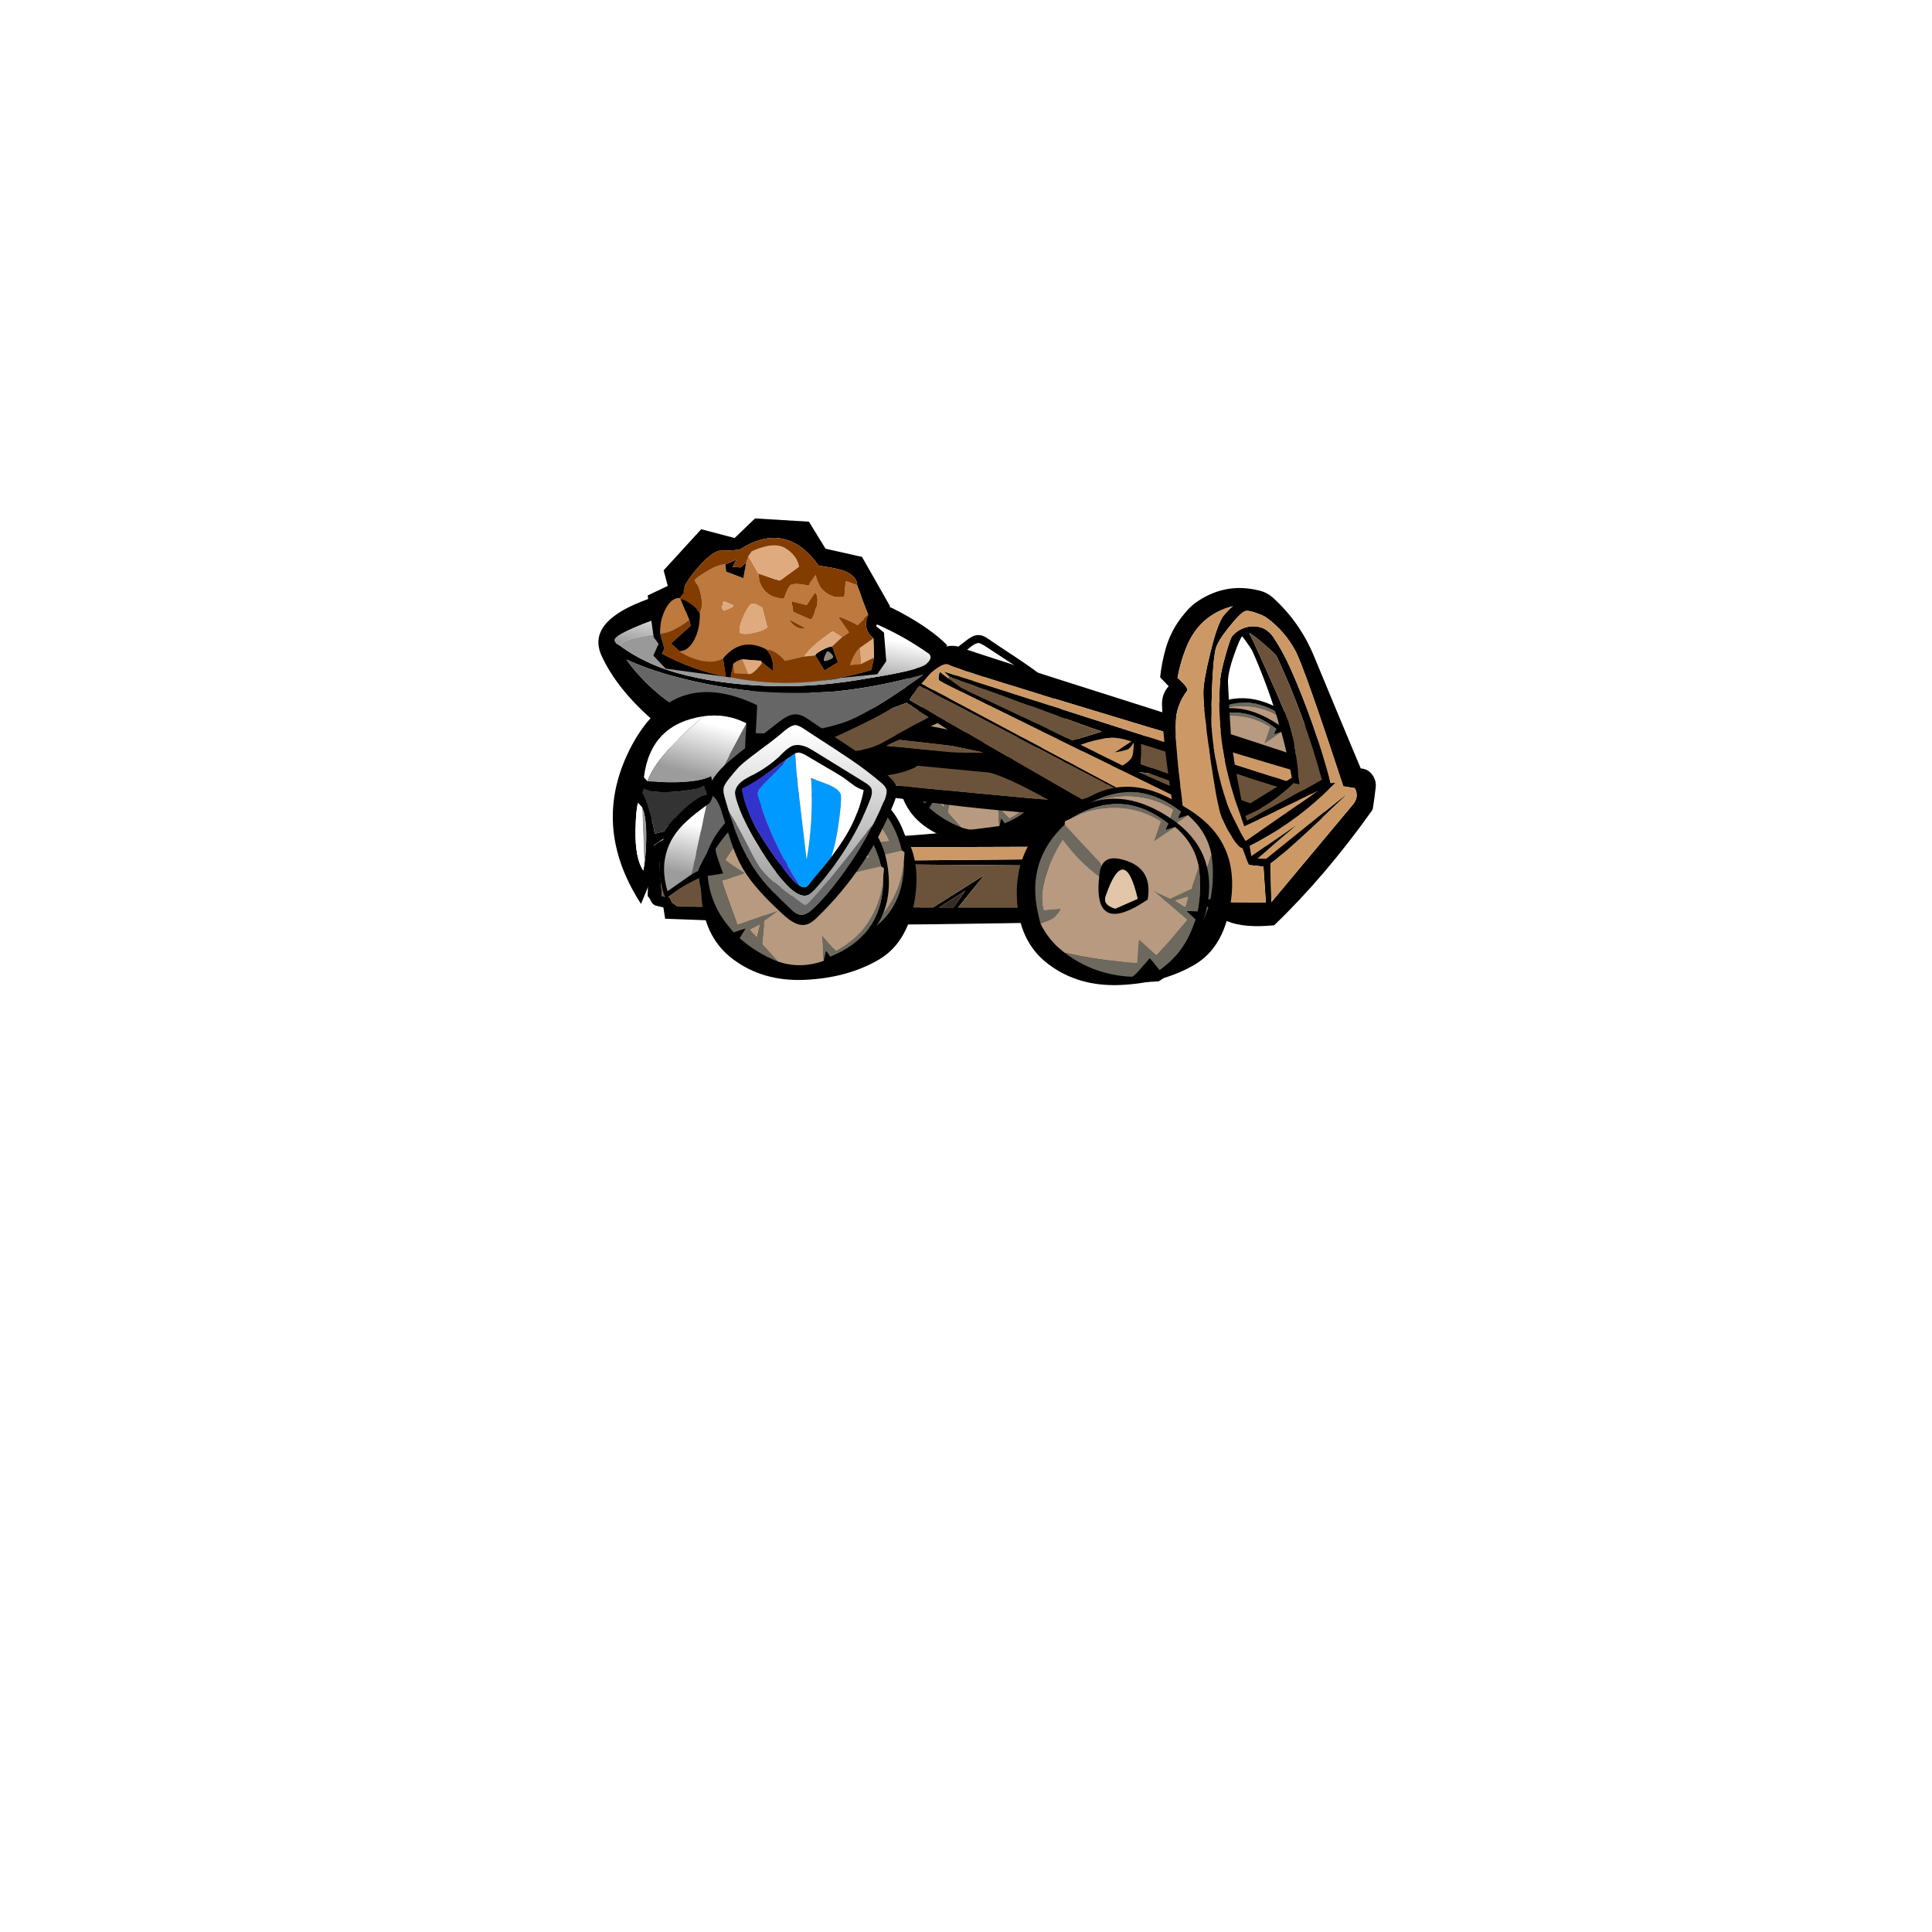 
<svg xmlns="http://www.w3.org/2000/svg" version="1.1" xmlns:xlink="http://www.w3.org/1999/xlink" preserveAspectRatio="none" x="0px" y="0px" width="1000px" height="1000px" viewBox="0 0 1000 1000">
<defs>
<linearGradient id="Gradient_1" gradientUnits="userSpaceOnUse" x1="37.663" y1="6.362" x2="39.038" y2="70.438" spreadMethod="pad">
<stop  offset="0%" stop-color="#FFFFFF"/>

<stop  offset="100%" stop-color="#9C9C9C"/>
</linearGradient>

<linearGradient id="Gradient_2" gradientUnits="userSpaceOnUse" x1="69.862" y1="9.612" x2="67.038" y2="27.388" spreadMethod="pad">
<stop  offset="0%" stop-color="#FFFFFF"/>

<stop  offset="100%" stop-color="#9C9C9C"/>
</linearGradient>

<linearGradient id="Gradient_3" gradientUnits="userSpaceOnUse" x1="24.625" y1="46.525" x2="20.375" y2="66.475" spreadMethod="pad">
<stop  offset="0%" stop-color="#FFFFFF"/>

<stop  offset="100%" stop-color="#9C9C9C"/>
</linearGradient>

<linearGradient id="Gradient_4" gradientUnits="userSpaceOnUse" x1="31.525" y1="6.525" x2="25.875" y2="27.175" spreadMethod="pad">
<stop  offset="0%" stop-color="#FFFFFF"/>

<stop  offset="100%" stop-color="#9C9C9C"/>
</linearGradient>

<filter id="Filter_1" x="-20%" y="-20%" width="140%" height="140%" color-interpolation-filters="sRGB">
<feColorMatrix in="SourceGraphic" type="matrix" values="0.47 0 0 0 0 0 0.47 0 0 0 0 0 0.47 0 0 0 0 0 1 0" result="result1"/>
</filter>

<filter id="Filter_2" x="-20%" y="-20%" width="140%" height="140%" color-interpolation-filters="sRGB">
<feColorMatrix in="SourceGraphic" type="matrix" values="0.188 0 0 0 0 0 0.188 0 0 0 0 0 0.188 0 0 0 0 0 1 0" result="result1"/>
</filter>

<filter id="Filter_3" x="-20%" y="-20%" width="140%" height="140%" color-interpolation-filters="sRGB">
<feColorMatrix in="SourceGraphic" type="matrix" values="0.4 0 0 0 0 0 0.4 0 0 0 0 0 0.4 0 0 0 0 0 1 0" result="result1"/>
</filter>

<g id="Catapult_Shield_0_Layer0_0_FILL">
<path fill="#000000" stroke="none" d="
M 56.45 13.3
Q 42.15 3.85 40.7 2.8 38.8 1.45 37.85 0.95 36.15 0.05 34.65 0 32.8 -0.1 30.85 0.95 29.5 1.65 27.45 3.25
L 12.75 14.7
Q 8.3 18.2 6.25 20.15 2.8 23.4 0.95 26.65 -0.4 28.95 0.15 30.55 0.4 31.3 1.15 32.1 1.55 32.55 2.5 33.45 3.9 35.15 5 38.75 6.2 42.5 8.5 50.05 10.65 56.5 13.15 60.9 15.9 65.7 20.5 70.75 23.65 74.25 29.35 79.55 31.85 81.85 33.75 82.8 36.4 84.2 38.7 83.6 40.55 83.15 43.05 80.7 63.4 60.85 73.55 35.1 75.2 31 74.55 28.8 74 27 71.4 24.6 65.95 19.6 56.45 13.3
M 51.75 14.95
Q 57 18.4 58.8 19.7 63.95 23.35 68.25 27.05 70.25 28.6 70.55 30.05 70.85 31.3 69.9 33.65 67.8 38.7 65.35 43.5 58.75 56.5 49.75 67.9 44.95 74.05 41.05 77.55 38.6 79.85 36.55 79.75 34.8 79.65 32.4 77.4 24.25 69.75 20.85 65.35 15.75 58.9 11.95 50.05 9.85 45.15 7.8 38.45 7.05 36 6.3 33.35 5.45 30.6 5.85 28.95 6.25 27.75 7.65 25.95 10.3 22.6 11.9 20.9 13.7 19.15 16.35 17.1 17.9 15.9 21.05 13.55 25.5 10.35 30.3 6.3 32.9 4.2 34.55 4.3 35.45 4.4 37.2 5.45
L 51.75 14.95
M 64.4 29.25
Q 63.9 28.3 61.9 27.05
L 41.85 14.7
Q 39.5 13.2 37.85 12.65 35.45 11.85 33.5 12.4 31.8 12.9 29.2 15.45 24.5 20.2 18.1 23.65 14.25 25.65 13.1 26.55 10.5 28.6 10.3 31 10.25 32 10.8 33.9 12.7 40.25 17.5 48.8
L 21.05 54.7
Q 24.9 60.75 28.55 65.2 31.85 69.35 34.8 71.1 37.2 72.55 39.1 71.95 40.05 71.65 41.5 70.2 56.65 53.65 64.2 33.55 65.2 30.7 64.4 29.25
M 54.8 26.2
Q 57.35 28.1 57.95 28.5 59.75 29.65 61.3 30.05 61.4 30.1 61.5 30.1 61.5 30.25 61.45 30.35 60.1 37 57 43.4 54.15 49.3 49.15 55.95
L 48.95 56.25
Q 48.8 56.45 48.7 56.6 45.5 60.75 39.65 67.65 39.05 68.5 38.4 68.7 37.5 69 36.2 68.3 36.05 68.2 35.95 68.15 34 66.95 31.6 63.9 26.2 57.25 21.6 50.1
L 18.8 45.5
Q 17 42.2 15.75 39.1 13.4 33.7 13.1 29.5 17.1 27.55 21.7 24.45 24.35 22.65 29.6 18.75
L 31.25 17.55 32.75 16.45
Q 33.55 15.85 34.2 15.55 34.9 15.25 35.45 15.2 36.35 15.15 38.2 16.1
L 47.1 21.35
Q 52.25 24.25 54.8 26.2 Z"/>

<path fill="#666666" stroke="none" d="
M 30.9 70.7
Q 27.15 67.85 25.25 66.25 22.25 63.6 20.35 61.05 18.6 58.6 15.7 52.75 11.95 45.35 7.8 38.45 9.85 45.15 11.95 50.05 15.75 58.9 20.85 65.35 24.25 69.75 32.4 77.4 34.8 79.65 36.55 79.75 38.6 79.85 41.05 77.55 44.95 74.05 49.75 67.9 58.75 56.5 65.35 43.5
L 55.7 55.8
Q 45.5 68.9 39.8 74.9 38.85 75.95 38.1 75.85 37.65 75.8 36.95 75.3
L 30.9 70.7 Z"/>

<path fill="url(#Gradient_1)" stroke="none" d="
M 58.8 19.7
Q 57 18.4 51.75 14.95
L 37.2 5.45
Q 35.45 4.4 34.55 4.3 32.9 4.2 30.3 6.3 25.5 10.35 21.05 13.55 17.9 15.9 16.35 17.1 13.7 19.15 11.9 20.9 10.3 22.6 7.65 25.95 6.25 27.75 5.85 28.95 5.45 30.6 6.3 33.35 7.05 36 7.8 38.45 11.95 45.35 15.7 52.75 18.6 58.6 20.35 61.05 22.25 63.6 25.25 66.25 27.15 67.85 30.9 70.7
L 36.95 75.3
Q 37.65 75.8 38.1 75.85 38.85 75.95 39.8 74.9 45.5 68.9 55.7 55.8
L 65.35 43.5
Q 67.8 38.7 69.9 33.65 70.85 31.3 70.55 30.05 70.25 28.6 68.25 27.05 63.95 23.35 58.8 19.7
M 61.9 27.05
Q 63.9 28.3 64.4 29.25 65.2 30.7 64.2 33.55 56.65 53.65 41.5 70.2 40.05 71.65 39.1 71.95 37.2 72.55 34.8 71.1 31.85 69.35 28.55 65.2 24.9 60.75 21.05 54.7
L 17.5 48.8
Q 12.7 40.25 10.8 33.9 10.25 32 10.3 31 10.5 28.6 13.1 26.55 14.25 25.65 18.1 23.65 24.5 20.2 29.2 15.45 31.8 12.9 33.5 12.4 35.45 11.85 37.85 12.65 39.5 13.2 41.85 14.7
L 61.9 27.05 Z"/>

<path fill="#3333CC" stroke="none" d="
M 29.6 18.75
Q 24.35 22.65 21.7 24.45 17.1 27.55 13.1 29.5 13.4 33.7 15.75 39.1 17 42.2 18.8 45.5
L 21.6 50.1
Q 26.2 57.25 31.6 63.9 34 66.95 35.95 68.15 36.05 68.2 36.2 68.3 25.65 52.25 19.85 34.05 19.25 32.15 19.4 31.15 19.65 29.95 20.9 28.5 22.25 26.9 26 23.3 29.35 20.05 30.95 17.95 31.1 17.75 31.25 17.55
L 29.6 18.75 Z"/>

<path fill="#0099FF" stroke="none" d="
M 61.3 30.05
Q 61.4 30.2 61.45 30.35 61.5 30.25 61.5 30.1 61.4 30.1 61.3 30.05
M 45.75 27.25
Q 40.7 25.4 40.55 25.35 41.55 41.55 38.8 57.65
L 35.75 32.05
Q 34.85 24.75 34.2 15.55 33.55 15.85 32.75 16.45
L 31.25 17.55
Q 31.1 17.75 30.95 17.95 29.35 20.05 26 23.3 22.25 26.9 20.9 28.5 19.65 29.95 19.4 31.15 19.25 32.15 19.85 34.05 25.65 52.25 36.2 68.3 37.5 69 38.4 68.7 39.05 68.5 39.65 67.65 45.5 60.75 48.7 56.6 49.15 55.1 49.55 53.6 51.7 45.5 52.5 34.05 52.6 32.3 52.3 31.55 51.85 30.6 50.7 29.7 48.9 28.4 45.75 27.25 Z"/>

<path fill="#FFFFFF" stroke="none" d="
M 40.55 25.35
Q 40.7 25.4 45.75 27.25 48.9 28.4 50.7 29.7 51.85 30.6 52.3 31.55 52.6 32.3 52.5 34.05 51.7 45.5 49.55 53.6 49.15 55.1 48.7 56.6 48.8 56.45 48.95 56.25
L 49.15 55.95
Q 54.15 49.3 57 43.4 60.1 37 61.45 30.35 61.4 30.2 61.3 30.05 59.75 29.65 57.95 28.5 57.35 28.1 54.8 26.2 52.25 24.25 47.1 21.35
L 38.2 16.1
Q 36.35 15.15 35.45 15.2 34.9 15.25 34.2 15.55 34.85 24.75 35.75 32.05
L 38.8 57.65
Q 41.55 41.55 40.55 25.35 Z"/>
</g>

<g id="Symbol_28_5_Layer2_0_FILL">
<path fill="#000000" stroke="none" d="
M 39.8 1.65
Q 21.25 1.65 8.75 13.55 -3.696 25.447 -3.15 43.2 -2.613 61.012 9.3 70.05 21.258 79.134 38.05 78.4 54.902 77.657 67.35 70.45 79.844 63.249 82.15 43.95 84.502 24.65 71.35 13.1 58.2 1.65 39.8 1.65 Z"/>
</g>

<g id="Symbol_29_0_Layer1_0_FILL">
<path fill="#000000" stroke="none" d="
M 25.9 71.7
Q 52.713 78.36 66.05 57.65 79.429 36.929 61.85 14.75 44.271 -7.372 8.25 9.2 -0.1 19.9 -0.3 33.25 -0.854 65.1 25.9 71.7
M 47.4 7.1
Q 48.75 7.55 50.1 8.05 55.85 10.4 60.3 14.7 61.55 16.5 62.75 18.4 74.15 36.35 64.7 54.95
L 65.05 56.25 62.4 58.95
Q 61.65 60 60.8 60.9 46.55 76.25 26.05 69.4 26.25 68.85 26.3 67.7
L 26.3 66.6 23.1 69.05
Q 21.7 68.55 20.4 67.9 13.1 64.45 8.95 57.55 4.65 49.7 3.25 40.65
L 7.55 39.2 2.9 37.3
Q 2.9 35.4 2.95 33.5 3.2 22.45 9.45 13.5
L 14.8 16.7
Q 15.55 14.45 16.45 12.15 18.2 7.5 18.9 7.25 33.15 2.7 47.4 7.1 Z"/>

<path fill="#6D695F" stroke="none" d="
M 26.3 67.7
Q 26.25 68.85 26.05 69.4 46.55 76.25 60.8 60.9 61.65 60 62.4 58.95 57.35 64.1 50.85 66.95 40.45 71.6 29.25 69.2
L 29.1 60.75 23.1 69.05 26.3 66.6 26.3 67.7
M 18.9 7.25
Q 18.2 7.5 16.45 12.15 15.55 14.45 14.8 16.7
L 9.45 13.5
Q 3.2 22.45 2.95 33.5 2.9 35.4 2.9 37.3
L 7.55 39.2 3.25 40.65
Q 4.65 49.7 8.95 57.55
L 8.6 48.2 15.25 41.65 22.45 42.25 6 36.05
Q 11.55 20.7 12.6 18.55 20.75 22.1 21.4 22.1
L 18.8 13.15
Q 18.95 13.05 19.15 13 33.1 8.85 47.4 7.1 33.15 2.7 18.9 7.25
M 8.6 40.55
L 13.15 41.6 8.75 44.85
Q 8.65 43.85 8.55 42.8 8.4 40.7 8.6 40.55
M 60.3 14.7
Q 59.3 15.65 58.2 16.55 54.95 19.15 54.65 23.05
L 60.85 20
Q 65.3 26.05 64.8 38.15 64.55 44.25 63.35 49.05 52.35 41.45 38.9 38.7
L 46.45 45.7 64.7 54.95
Q 74.15 36.35 62.75 18.4 61.55 16.5 60.3 14.7 Z"/>

<path fill="#B89A80" stroke="none" d="
M 13.15 41.6
L 8.6 40.55
Q 8.4 40.7 8.55 42.8 8.65 43.85 8.75 44.85
L 13.15 41.6
M 50.1 8.05
Q 48.75 7.55 47.4 7.1 33.1 8.85 19.15 13 18.95 13.05 18.8 13.15
L 21.4 22.1
Q 20.75 22.1 12.6 18.55 11.55 20.7 6 36.05
L 22.45 42.25 15.25 41.65 8.6 48.2 8.95 57.55
Q 13.1 64.45 20.4 67.9 21.7 68.55 23.1 69.05
L 29.1 60.75 29.25 69.2
Q 40.45 71.6 50.85 66.95 57.35 64.1 62.4 58.95
L 65.05 56.25 64.7 54.95 46.45 45.7 38.9 38.7
Q 52.35 41.45 63.35 49.05 64.55 44.25 64.8 38.15 65.3 26.05 60.85 20
L 54.65 23.05
Q 54.95 19.15 58.2 16.55 59.3 15.65 60.3 14.7 55.85 10.4 50.1 8.05 Z"/>
</g>

<g id="Symbol_29_0_Layer0_0_FILL">
<path fill="#000000" stroke="none" d="
M 23.5 38.25
Q 25.9 51.65 39.65 49.6 46.6 48.5 45.05 41.55 39.4 16.2 23.5 38.25
M 34.35 30.45
Q 39.6 30.1 39.65 33.85 40 56.6 27.35 37.15
L 34.35 30.45 Z"/>

<path fill="#E2C6AA" stroke="none" d="
M 39.65 33.85
Q 39.6 30.1 34.35 30.45
L 27.35 37.15
Q 40 56.6 39.65 33.85 Z"/>
</g>

<g id="Symbol_28_8_Layer2_0_FILL">
<path fill="#000000" stroke="none" d="
M 39.8 1.65
Q 21.25 1.65 8.75 13.55 -3.696 25.447 -3.15 43.2 -2.613 61.012 9.3 70.05 21.258 79.134 38.05 78.4 54.902 77.657 67.35 70.45 79.844 63.249 82.15 43.95 84.502 24.65 71.35 13.1 58.2 1.65 39.8 1.65 Z"/>
</g>

<g id="Catapult_side_bar_0_Layer0_0_FILL">
<path fill="#000000" stroke="none" d="
M 153.05 -7.45
Q 88.395 2.802 47.5 -1.95 6.657 -6.654 -1.45 4.8
L -1.85 22.65
Q -1.084 23.392 -0.55 24.6 0.034 25.858 1.25 26.4
L 4.4 27.15 5.1 31.65
Q 35.698 32.744 57.5 33.6 79.354 34.467 139.1 33.45 198.844 32.427 210.8 32.65 217.321 21.865 218.35 19.85 219.434 17.889 217.55 13.5 215.705 9.154 215.9 -3.95 188.9 -1.3 163.2 -4.25
L 161.85 2 153.05 -7.45
M 212.4 2.7
L 204.25 8.55
Q 184.2 7.7 164.1 7.9 127.05 8.2 90.05 8.55 51.25 8.9 12.55 8.85
L 10.4 9.35 205.6 10.9 207.4 27.1 121.65 27.15 132.1 14.25 111.65 27.15 10.05 26.8 7.8 25.15 6.95 23.2 3.85 22.7 2.75 9.1 5.25 7.95 30 3.4 159.25 3 161.35 4.8 163 4.8 163.8 2.5 212.4 2.7
M 206.8 9.9
L 213.35 5.2
Q 216.55 12.7 214.6 20.65 213.65 24.55 209.85 25.75
L 206.8 9.9
M 119.75 27.15
L 114.1 27.15 124.55 20.5 119.75 27.15 Z"/>

<path fill="#382B1E" stroke="none" d="
M 114.1 27.15
L 119.75 27.15 124.55 20.5 114.1 27.15 Z"/>

<path fill="#6B533B" stroke="none" d="
M 213.35 5.2
L 206.8 9.9 209.85 25.75
Q 213.65 24.55 214.6 20.65 216.55 12.7 213.35 5.2
M 207.4 27.1
L 205.6 10.9 10.4 9.35 12.55 8.85 5.25 7.95 2.75 9.1 3.85 22.7 6.95 23.2 7.8 25.15 10.05 26.8 111.65 27.15 132.1 14.25 121.65 27.15 207.4 27.1 Z"/>

<path fill="#CC9966" stroke="none" d="
M 204.25 8.55
L 212.4 2.7 163.8 2.5 163 4.8 161.35 4.8 159.25 3 30 3.4 5.25 7.95 12.55 8.85
Q 51.25 8.9 90.05 8.55 127.05 8.2 164.1 7.9 184.2 7.7 204.25 8.55 Z"/>
</g>

<g id="Catapult_back_0_Layer0_0_FILL">
<path fill="#000000" stroke="none" d="
M 63.8 -2.2
Q 54.22 -4.471 39 -1.85 23.835 0.783 19.25 2.35 14.704 3.962 8.2 11.55 1.748 19.129 1.1 20.85 0.498 22.624 -2.6 30.95 -5.693 39.28 -2.05 43.75 1.597 48.206 2.25 48.7 2.8 49.15 5.2 49.75 7.6 50.4 8.45 50.3
L 10.2 52.55
Q 9.3 53.2 7.6 55.55 5.8 58.05 5.6 59.15 4.75 64.4 6.15 69.65 6.3 70.4 9.25 72.85 12.55 75.5 14.55 75.85 16.1 76.2 21.15 74.4 25.45 72.9 27.45 71.75 29.6 70.55 60.5 49.65 91.25 28.85 91.7 28.4 92.653 27.505 92.75 24.5 92.841 21.534 92.45 19.3 92.059 17.115 84.55 15.95 77.047 14.845 75.75 15.1
L 75.7 15.1
Q 75.704 13.661 75.75 12.3 75.796 10.762 75.6 2.55 73.377 0.113 63.8 -2.2
M 81.1 19.35
Q 85.95 20 86.8 20.25 85.2 21.35 57.8 41.5 39.614 54.921 33.15 59.65
L 88.95 21.3 88.95 26.95
Q 74.5 36.9 60.15 46.8 31.45 66.6 30.55 67.6 29.85 68.4 25.1 70.35 20.55 72.25 19.6 72.35 17.5 72.45 13.2 70.8 9.05 69.25 8.55 68.35 6.7 64.9 7.55 60.95 12.55 61.6 17.6 62.15 23.35 62.55 29.1 61.7 29 61.6 19.65 59.85 10.55 58.1 8.65 57.8 75.3 18.85 75.9 18.7 76.35 18.65 81.1 19.35
M 69.3 7.1
Q 71.45 9.25 70.6 12.15 69.85 14.65 67.3 15.2 66.8 15.2 66.3 15.25
L 64.1 9.1 69.3 7.1
M 63.25 3.5
Q 67.65 4.05 69.05 4.3 64.45 5.7 59.6 6.55 40.65 7.45 38.2 7.9 36.35 8.3 31.15 10.35 25.95 12.35 24.35 13.3 23.1 14 20.75 16.1 18.35 18.2 18 18.9 15.5 24.2 19.65 28.7 20.2 29.25 21.85 30.65 23.45 31.9 24 32.25
L 18 37.45 3.4 37.85 3.7 39.2 20.15 40.3 20.15 47.6
Q 11.35 48.4 2.65 46.45 2.55 45.8 2.45 45.15 2 41.3 2.9 37.7 3.35 36.8 4.65 32.3 5.85 27.9 6.05 26.55 6.35 24.8 10.2 19.2 13.85 13.9 14.95 13.15 22.45 8.5 31.35 6 44 2.5 57.4 2.85 58.9 2.95 63.25 3.5
M 64.45 17.6
Q 68.55 17.85 68.7 18
L 59.7 22.9 57.25 18.65
Q 61.15 19.85 64.45 17.6
M 61.35 9.95
L 63.4 16
Q 49.25 13.95 35.2 16.6 33.7 16.9 30.6 19 27.7 20.9 27.1 21.8 26.8 22.25 25.65 25.2 24.5 28.05 24.35 28.75 22.55 27.95 21.4 26.5 21.05 26 21.3 23 21.5 19.95 22 19.2 23.65 16.8 31.7 13.35 39.4 10.05 42.55 9.9 44.05 9.8 51.95 9.8 59.75 9.85 61.35 9.95
M 53.65 18.35
L 57.4 24.7 30.4 41.25
Q 30.2 40.5 27.7 31.05 27.5 30.85 30.45 26.15 33.45 21.3 34.6 20.8 37.9 19.15 53.65 18.35
M 25.2 35.9
Q 26.65 34.65 27.1 34.45
L 28.2 42.85 22.9 46.15
Q 22.65 45 22.65 42.25 22.65 39.15 23.1 38.25 23.5 37.35 25.2 35.9
M 13.1 51.3
L 11.5 50.15 14.75 50.15 13.1 51.3 Z"/>

<path fill="#CC9966" stroke="none" d="
M 11.5 50.15
L 13.1 51.3 14.75 50.15 11.5 50.15
M 69.05 4.3
Q 67.65 4.05 63.25 3.5 58.9 2.95 57.4 2.85 44 2.5 31.35 6 22.45 8.5 14.95 13.15 13.85 13.9 10.2 19.2 6.35 24.8 6.05 26.55 5.85 27.9 4.65 32.3 3.35 36.8 2.9 37.7
L 3.4 37.85 18 37.45 24 32.25
Q 23.45 31.9 21.85 30.65 20.2 29.25 19.65 28.7 15.5 24.2 18 18.9 18.35 18.2 20.75 16.1 23.1 14 24.35 13.3 25.95 12.35 31.15 10.35 36.35 8.3 38.2 7.9 40.65 7.45 59.6 6.55 64.45 5.7 69.05 4.3
M 86.8 20.25
Q 85.95 20 81.1 19.35 76.35 18.65 75.9 18.7 75.3 18.85 8.65 57.8 10.55 58.1 19.65 59.85 29 61.6 29.1 61.7
L 33.15 59.65
Q 39.614 54.921 57.8 41.5 85.2 21.35 86.8 20.25 Z"/>

<path fill="#6B533B" stroke="none" d="
M 27.1 34.45
Q 26.65 34.65 25.2 35.9 23.5 37.35 23.1 38.25 22.65 39.15 22.65 42.25 22.65 45 22.9 46.15
L 28.2 42.85 27.1 34.45
M 63.4 16
L 61.35 9.95
Q 59.75 9.85 51.95 9.8 44.05 9.8 42.55 9.9 39.4 10.05 31.7 13.35 23.65 16.8 22 19.2 21.5 19.95 21.3 23 21.05 26 21.4 26.5 22.55 27.95 24.35 28.75 24.5 28.05 25.65 25.2 26.8 22.25 27.1 21.8 27.7 20.9 30.6 19 33.7 16.9 35.2 16.6 49.25 13.95 63.4 16
M 68.7 18
Q 68.55 17.85 64.45 17.6 61.15 19.85 57.25 18.65
L 59.7 22.9 68.7 18
M 3.4 37.85
L 2.9 37.7
Q 2 41.3 2.45 45.15 2.55 45.8 2.65 46.45 11.35 48.4 20.15 47.6
L 20.15 40.3 3.7 39.2 3.4 37.85
M 70.6 12.15
Q 71.45 9.25 69.3 7.1
L 64.1 9.1 66.3 15.25
Q 66.8 15.2 67.3 15.2 69.85 14.65 70.6 12.15
M 88.95 26.95
L 88.95 21.3 33.15 59.65 29.1 61.7
Q 23.35 62.55 17.6 62.15 12.55 61.6 7.55 60.95 6.7 64.9 8.55 68.35 9.05 69.25 13.2 70.8 17.5 72.45 19.6 72.35 20.55 72.25 25.1 70.35 29.85 68.4 30.55 67.6 31.45 66.6 60.15 46.8 74.5 36.9 88.95 26.95 Z"/>
</g>

<g id="Catapult_Neck_0_Layer0_0_FILL">
<path fill="#000000" stroke="none" d="
M 178.1 73.85
Q 180 65.8 179.6 65.45 176.6 63 137 45.7
L 138.3 45.15 199.45 68.1
Q 201.35 66.95 203.25 65.75 204.7 64.85 206.05 63.85 209.1 61.7 212.15 59.5
L 215 44.95
Q 212.234 43.06 142.95 21.05 73.663 -0.916 68.2 -3 62.739 -5.076 55.95 0.45 49.159 6.021 47.9 8.85 46.693 11.728 45.7 16.85 4.4 31.85 0 33.7 3.073 35.629 9.2 42.1 15.389 48.58 27.85 48.6 40.301 48.621 47.55 45.95 51 44.689 51.1 44.1
L 79.9 46.85
Q 97.1 51.2 164.65 95.95 170.65 88.3 174.5 84.05 176.1 82.25 178.1 73.85
M 200.8 54.55
Q 198 63.9 197.6 63.95 197.2 63.9 169.9 54.1 141.9 44.05 140.05 43.45 140.35 42.8 140.2 35.45
L 200.8 54.55
M 175.35 66.75
L 168.4 73.1
Q 140.05 57.95 111.4 42.65 54 12 52.3 11.25
L 57 6.85
Q 62.05 2.7 63.75 4 65.45 5.35 136.3 26.7 205.45 47.55 207.8 48
L 201.45 51.3
Q 198.85 50.55 61.75 6.65
L 63.85 8.65
Q 121.75 29.65 124.6 30.55
L 112.85 34.15
Q 104.15 29.85 85.6 21.1
L 68.75 13.2 63.35 9.25 60.35 6.9
Q 60.05 6.75 59.75 8.25 59.4 9.85 60.1 10.35 60.9 10.95 116.55 38.2 172.4 65.6 175.35 66.75
M 176.95 68.75
Q 176.7 70.8 176.3 72.8 175.95 74.8 175.35 76.75 173.8 81.65 169.2 84.6 170.6 75.4 176.95 68.75
M 168.35 73.25
L 166.05 85.95 48.1 17.95 51.85 12.15
Q 52.65 12.7 110.35 42.95 167.95 73.1 168.35 73.25
M 204.4 52.8
L 210.05 49.9 206.4 60.15 201.95 62.45 204.4 52.8
M 135 34.05
Q 135.7 34.2 136.35 34.5
L 129.85 38.8
Q 133 38.3 134.8 37.65 135.4 37.5 136.35 36.3 137 35.45 137.25 34.95 137.35 35.05 137.25 36.9 137.1 38.8 136.85 39.9 136.4 41.85 132.85 44
L 116.15 35.8
Q 121.4 33.85 126.7 33.15 130.9 32.7 135 34.05
M 49.2 31.85
L 59.25 27.15 68.5 33.1 49.2 31.85
M 55.7 24.85
Q 53.35 26.1 51 27.35 43.8 31.3 36.55 35.3 34.25 36.55 31.8 37.2 27.15 38.45 22.4 38.35 16.8 38.2 11.95 35.85 10.95 35.35 9.95 34.85 8.85 34.3 7.8 33.75
L 46.95 19.1 55.7 24.85
M 65.3 36.3
L 77.45 38.85 64.95 38.8 38.95 36.2
Q 40.5 35.35 44.1 33.85 63.95 36.05 65.3 36.3 Z"/>

<path fill="#6B533B" stroke="none" d="
M 77.45 38.85
L 65.3 36.3
Q 63.95 36.05 44.1 33.85 40.5 35.35 38.95 36.2
L 64.95 38.8 77.45 38.85
M 51 27.35
Q 53.35 26.1 55.7 24.85
L 46.95 19.1 7.8 33.75
Q 8.85 34.3 9.95 34.85 10.95 35.35 11.95 35.85 16.8 38.2 22.4 38.35 27.15 38.45 31.8 37.2 34.25 36.55 36.55 35.3 43.8 31.3 51 27.35
M 166.05 85.95
L 168.35 73.25
Q 167.95 73.1 110.35 42.95 52.65 12.7 51.85 12.15
L 48.1 17.95 166.05 85.95
M 85.6 21.1
Q 104.15 29.85 112.85 34.15
L 124.6 30.55
Q 121.75 29.65 63.85 8.65
L 63.35 9.25 68.75 13.2 85.6 21.1
M 197.6 63.95
Q 198 63.9 200.8 54.55
L 140.2 35.45
Q 140.35 42.8 140.05 43.45 141.9 44.05 169.9 54.1 197.2 63.9 197.6 63.95 Z"/>

<path fill="#CC9966" stroke="none" d="
M 136.35 34.5
Q 135.7 34.2 135 34.05 130.9 32.7 126.7 33.15 121.4 33.85 116.15 35.8
L 132.85 44
Q 136.4 41.85 136.85 39.9 137.1 38.8 137.25 36.9 137.35 35.05 137.25 34.95 137 35.45 136.35 36.3 135.4 37.5 134.8 37.65 133 38.3 129.85 38.8
L 136.35 34.5
M 210.05 49.9
L 204.4 52.8 201.95 62.45 206.4 60.15 210.05 49.9
M 176.3 72.8
Q 176.7 70.8 176.95 68.75 170.6 75.4 169.2 84.6 173.8 81.65 175.35 76.75 175.95 74.8 176.3 72.8
M 168.4 73.1
L 175.35 66.75
Q 172.4 65.6 116.55 38.2 60.9 10.95 60.1 10.35 59.4 9.85 59.75 8.25 60.05 6.75 60.35 6.9
L 63.35 9.25 63.85 8.65 61.75 6.65
Q 198.85 50.55 201.45 51.3
L 207.8 48
Q 205.45 47.55 136.3 26.7 65.45 5.35 63.75 4 62.05 2.7 57 6.85
L 52.3 11.25
Q 54 12 111.4 42.65 140.05 57.95 168.4 73.1 Z"/>
</g>

<g id="Catapul_cup_0_Layer0_0_FILL">
<path fill="#000000" stroke="none" d="
M 90.4 -4.2
Q 73.806 -7.777 55.55 -7.35 37.343 -6.918 15.8 1.65 -5.748 10.211 0.1 23.1 6.005 35.992 20 48.35 34.054 60.749 49.5 62.85 64.982 65 77.05 61.45 89.126 57.893 109.1 47.65 129.125 37.418 137.6 18.95 131.25 12.481 119.1 5.9 106.998 -0.628 90.4 -4.2
M 130.4 22.45
Q 131.978 24.001 129.3 26.4 126.672 28.849 105.8 32.15 87.456 35.45 70.1 35.25 49.968 34.843 34.05 31 18.178 27.219 7 18.8 5.6 18.3 5.35 17 5 15.15 16.5 10.55 28.403 5.753 46.65 3.35 64.942 0.94 93.5 5.25 112.7 10 130.4 22.45
M 127.9 30.6
Q 129.85 29.95 116.2 38.95 102.7 47.8 95.5 50 78.6 55.25 61.15 53.8 45.4 52.95 31.8 44.7 18.85 36.85 9.95 24.65 17.4 27.95 25.05 30.25 42.1 35.2 59.85 37.15 76.35 38.55 92.95 37.35 110.6 35.55 127.9 30.6 Z"/>

<path fill="#666666" stroke="none" d="
M 116.2 38.95
Q 129.85 29.95 127.9 30.6 110.6 35.55 92.95 37.35 76.35 38.55 59.85 37.15 42.1 35.2 25.05 30.25 17.4 27.95 9.95 24.65 18.85 36.85 31.8 44.7 45.4 52.95 61.15 53.8 78.6 55.25 95.5 50 102.7 47.8 116.2 38.95 Z"/>

<path fill="#999999" stroke="none" d="
M 105.8 32.15
Q 103 29.1 101.2 28.35 86.3 21.95 71 16.9 61.2 13.75 37.9 13.9 12.85 14 7 18.8 18.178 27.219 34.05 31 49.968 34.843 70.1 35.25 87.456 35.45 105.8 32.15 Z"/>

<path fill="url(#Gradient_2)" stroke="none" d="
M 129.3 26.4
Q 131.978 24.001 130.4 22.45 112.7 10 93.5 5.25 64.942 0.94 46.65 3.35 28.403 5.753 16.5 10.55 5 15.15 5.35 17 5.6 18.3 7 18.8 12.85 14 37.9 13.9 61.2 13.75 71 16.9 86.3 21.95 101.2 28.35 103 29.1 105.8 32.15 126.672 28.849 129.3 26.4 Z"/>
</g>

<g id="Catapult_bumper_0_Layer0_0_FILL">
<path fill="#000000" stroke="none" d="
M 41.75 -0.1
Q 39.3 -2.35 36 -3.1 23.2 -6.25 12.15 0.9 9.25 2.7 6.9 5.55 5.15 7.55 3.7 9.75 0.55 14.5 -1.05 20.1 -2.65 25.7 -3.25 31.45
L 0.15 35
Q -2.6 38.05 -2.5 42.25 -2.2 53.25 -0.8 64.1 0.55 74.4 2.05 84.7 3.6 95.25 6.75 105.25 9.7 114.65 13.55 123.75 18.5 126.6 23.75 128.6 30.45 131.25 42.1 130.1 62.2 110.85 80.9 84.65 81.3 84.1 81.4 83.45 82.05 79.35 82.5 75.25 82.8 72.7 81.3 70.45 79.55 67.9 76.55 67.7 67.15 45.3 57.85 22.8 52.3 9.5 41.75 -0.1
M 48.35 27.35
Q 45.6 21.3 41.95 15.7 38.75 10.8 32.85 11.2 28.35 11.7 25.45 15.05 24.65 16 22.8 22.55 20.85 29.4 20.6 32.7 18.9 57.1 26.6 80.3
L 30.2 90.7
Q 30.25 90.85 59.75 76.5
L 30.85 96.5
Q 30.35 96.2 27.5 90.65 24.4 84.7 23.3 81.4 18.65 67.65 17.35 53.15 16.95 48.9 17.35 37.2 17.8 24.4 18.85 20.15 19.6 17.1 24.3 11.3 28.85 5.65 30.65 5.1 31.85 4.75 35.1 5.9 38.05 6.95 39.1 7.75 46.25 12.95 50.5 20.8 53.95 27.1 69.6 74.8
L 74.2 75.55
Q 76 79 73.45 82.05
L 41 120.9 40.65 105.55
Q 47.55 100.6 71.1 77.95 71.15 77.85 71.25 77.75 70.45 78.25 54.75 90.9 39.25 103.35 38.95 103.65
L 35.5 103.55 50.65 90.5 33 102.6 32.4 98.5
Q 48.45 90.4 61.6 78.15
L 66.5 73.5
Q 66.6 73.4 64.55 73.5 58.35 49.8 48.35 27.35
M 25.7 3.15
Q 23.75 4.85 22.1 6.8 19.6 9.8 16.7 21.75 14 32.7 13.95 37.35 13.9 43.4 16.4 61.5 18.95 79.65 20.7 85.6 21.7 88.95 24.7 94 28 99.5 29.45 99.4
L 32 106.1 37.85 106.75 38.8 121.1
Q 38.55 121 17.15 120.85 13.75 114.45 11.15 107.8 7.55 98.4 4.85 75.15 2.75 56.9 2.85 50.65 2.9 42.65 7.65 36.6 7.7 35.75 5.85 33.75 4.35 32.2 3.65 31.7 4.75 25.65 7 19.95 12.2 6.6 25.7 3.15
M 26.2 22.4
Q 28.6 15.7 29.4 15.15 30.15 16.05 31.6 18.15 33.1 20.25 33.35 20.8 44.25 45.25 49.15 71.4
L 29.75 83.35
Q 28.9 79.65 27.2 70.4 25.2 59.25 24.95 55.1 24.25 44.45 23.75 33.8 23.55 29.9 26.2 22.4
M 32.15 13.95
Q 32.85 13.8 37.75 18 42.7 22.2 43.25 23.4 54.3 47.15 61.1 72.2
L 31.25 88.45 30.7 86.65
Q 41.4 81.95 49.75 73.6
L 52.2 74
Q 50.65 58.65 48.65 51.75 47.35 47.1 39.8 30.35 32.65 14.35 32.15 13.95 Z"/>

<path fill="#6B533B" stroke="none" d="
M 37.75 18
Q 32.85 13.8 32.15 13.95 32.65 14.35 39.8 30.35 47.35 47.1 48.65 51.75 50.65 58.65 52.2 74
L 49.75 73.6
Q 41.4 81.95 30.7 86.65
L 31.25 88.45 61.1 72.2
Q 54.3 47.15 43.25 23.4 42.7 22.2 37.75 18 Z"/>

<path fill="#CC9966" stroke="none" d="
M 22.1 6.8
Q 23.75 4.85 25.7 3.15 12.2 6.6 7 19.95 4.75 25.65 3.65 31.7 4.35 32.2 5.85 33.75 7.7 35.75 7.65 36.6 2.9 42.65 2.85 50.65 2.75 56.9 4.85 75.15 7.55 98.4 11.15 107.8 13.75 114.45 17.15 120.85 38.55 121 38.8 121.1
L 37.85 106.75 32 106.1 29.45 99.4
Q 28 99.5 24.7 94 21.7 88.95 20.7 85.6 18.95 79.65 16.4 61.5 13.9 43.4 13.95 37.35 14 32.7 16.7 21.75 19.6 9.8 22.1 6.8
M 41.95 15.7
Q 45.6 21.3 48.35 27.35 58.35 49.8 64.55 73.5 66.6 73.4 66.5 73.5
L 61.6 78.15
Q 48.45 90.4 32.4 98.5
L 33 102.6 50.65 90.5 35.5 103.55 38.95 103.65
Q 39.25 103.35 54.75 90.9 70.45 78.25 71.25 77.75 71.15 77.85 71.1 77.95 47.55 100.6 40.65 105.55
L 41 120.9 73.45 82.05
Q 76 79 74.2 75.55
L 69.6 74.8
Q 53.95 27.1 50.5 20.8 46.25 12.95 39.1 7.75 38.05 6.95 35.1 5.9 31.85 4.75 30.65 5.1 28.85 5.65 24.3 11.3 19.6 17.1 18.85 20.15 17.8 24.4 17.35 37.2 16.95 48.9 17.35 53.15 18.65 67.65 23.3 81.4 24.4 84.7 27.5 90.65 30.35 96.2 30.85 96.5
L 59.75 76.5
Q 30.25 90.85 30.2 90.7
L 26.6 80.3
Q 18.9 57.1 20.6 32.7 20.85 29.4 22.8 22.55 24.65 16 25.45 15.05 28.35 11.7 32.85 11.2 38.75 10.8 41.95 15.7 Z"/>
</g>

<g id="Duplicate_Items_Folder_Symbol_1_0_Layer0_0_FILL">
<path fill="#BD793E" stroke="none" d="
M 44.7 57.9
L 44.45 57.5 44.75 58.65 44.7 57.9
M 34.8 57.7
Q 33.35 58.5 33.35 58.9
L 33.75 62.45 39.4 62.75 36.95 56.9
Q 36.25 56.9 34.8 57.7
M 12.5 33
L 12.1 32.4
Q 8.85 32.4 6.55 36.55 4.3 40.7 4.3 46.6 7.15 46.7 11.75 44 14.05 42.65 15.9 41.2
L 12.5 33
M 83.9 52.25
Q 82.6 53.15 81.1 56.1 79.9 58.6 79.9 59.2
L 84.3 58.75 83.9 52.25
M 82.85 43.3
L 87.2 39.15 82.7 27.4 78.25 25.8 77.35 31.8
Q 73.85 32.5 70.9 30.55 67.05 28.05 66.2 23.35
L 63.25 27.4
Q 61.95 27.05 60.35 26.85 57.25 26.5 56.1 27.2 55.4 27.65 54.3 30.15 53.8 31.4 53.4 32.55 46.1 32.15 43.95 25.65 43.5 24.25 43.4 22.8
L 39.4 15.85 38.55 18.45 37.4 24.6 30.55 22 30.25 19.15
Q 27.45 19.1 22.65 22.05 18.7 24.45 18 25.4 21.95 32 20.15 38.95 20.15 45.05 17.75 49.35 15.4 53.65 12 53.65 11.8 53.8 13.6 54.75 15.65 55.9 18 56.7 25.05 59.05 29.35 56.55 36.6 47.8 46.45 52.9 46.6 52.95 46.75 53.15 49.7 52.8 54 57.55
L 61.45 55.85
Q 63.95 51.85 72.95 45.75
L 76.65 48.1 79.45 46.2
Q 78.35 44.7 77.3 43.15 75.15 40.1 75.25 40.05 75.75 39.9 78.6 41.15 81.35 42.35 82.85 43.3
M 41.3 34.45
L 44.9 36.3 46.95 44.1
Q 46.25 45.25 42 46.25 37.65 47.3 36.1 46.4 35.3 44.65 37.45 39.85 39.55 35.05 41.3 34.45
M 56.15 41.9
Q 55.8 41.4 55.5 40.95
L 62.4 44.65
Q 58.5 45.15 56.15 41.9
M 57.25 38.05
L 56.75 34.05 62.7 35.55 65.95 30.65
Q 67.3 32.3 66.25 36.55 65.3 40.35 64.3 41.1
L 57.25 38.05
M 31.5 34.25
Q 33.4 35.05 33.4 35.55 33.4 36.05 31.5 36.85 29.65 37.65 29.3 37.25 28.95 36.95 28.95 35.55 28.95 34.2 29.3 33.8 29.65 33.5 31.5 34.25 Z"/>

<path fill="#000000" stroke="none" d="
M 75.1 58.05
L 72.75 51.75
Q 71.35 51.8 68.7 53.25 66.05 54.65 66.05 55.4
L 69.7 61.35 75.1 58.05
M 73.1 55.95
Q 73.1 56.4 71.5 57.1 69.85 57.8 69.5 57.45 69.2 57.15 69.9 55.5 70.6 53.8 71 53.8 71.4 53.8 72.25 54.65 73.1 55.5 73.1 55.95
M 17.1 35.35
Q 14.1 33 12.5 33
L 15.9 41.2 16.4 43.55 8.65 50.6 12 53.65
Q 15.4 53.65 17.75 49.35 20.15 45.05 20.15 38.95 20.15 37.7 17.1 35.35
M 30.55 22
L 37.4 24.6 38.55 18.45 36.25 20.35 33.15 20.15 34.65 17.25 30.25 19.15 30.55 22
M 87.2 39.15
Q 87.1 39.4 87 39.65 84.75 44.95 89.15 48.55
L 89.4 56.2 88.3 61.15
Q 82.467 62.915 76.65 64.05 75.607 64.283 74.55 64.45 71.019 65.113 67.45 65.5 74.068 64.926 76 64.3
L 90.65 62.85 94.25 57.65 93.35 46.25 90.15 43.65 95.75 35.75 84.6 16.15 70.1 12.9 63.5 2.15 42.05 0.85 33.95 8.65 20.65 5.15 5.7 21.5 7.35 27.7 -0.65 31.5 1.75 48.1 3.7 50.75 1.6 55.4 6.5 60.6 33.05 64.2
Q 32.696 64.121 32.35 64.05
L 33.35 58.9
Q 33.35 58.5 34.8 57.7 36.25 56.9 36.95 56.9
L 44.45 57.5 44.7 57.9 49.25 61.65
Q 49.3 60.5 49.25 59.4 49 55.8 46.75 53.15 46.6 52.95 46.45 52.9 36.6 47.8 29.35 56.55
L 30.4 63.8
Q 17.25 61.25 5 54.65
L 6 52.6 4.3 46.6
Q 4.3 40.7 6.55 36.55 8.85 32.4 12.1 32.4
L 13.65 30.4
Q 13.15 27.7 18.75 21.1 24.35 14.5 27.85 13.7 35.45 13.6 36.25 13.05 54.45 1.6 67.4 19.65
L 71.95 20.35
Q 76.85 21.25 78.55 22.15 82.7 24.35 82.7 27.4
L 87.2 39.15 Z"/>

<path fill="#95867A" stroke="none" d="
M 71.5 57.1
Q 73.1 56.4 73.1 55.95 73.1 55.5 72.25 54.65 71.4 53.8 71 53.8 70.6 53.8 69.9 55.5 69.2 57.15 69.5 57.45 69.85 57.8 71.5 57.1 Z"/>

<path fill="#DEAA7E" stroke="none" d="
M 36.95 56.9
L 39.4 62.75
Q 40.4 63.2 42.7 60.95
L 44.75 58.65 44.45 57.5 36.95 56.9
M 76.65 48.1
L 72.95 45.75
Q 63.95 51.85 61.45 55.85
L 66.05 55.4
Q 66.05 54.65 68.7 53.25 71.35 51.8 72.75 51.75
L 76.65 48.1
M 54.35 12.85
Q 49.754 9.845 40.75 13.95
L 39.4 15.85 43.4 22.8 51.8 25.75 59.55 20.1
Q 58.946 15.905 54.35 12.85
M 84.3 58.75
L 89.4 56.2 89.15 48.55 83.9 52.25 84.3 58.75
M 33.4 35.55
Q 33.4 35.05 31.5 34.25 29.65 33.5 29.3 33.8 28.95 34.2 28.95 35.55 28.95 36.95 29.3 37.25 29.65 37.65 31.5 36.85 33.4 36.05 33.4 35.55
M 44.9 36.3
L 41.3 34.45
Q 39.55 35.05 37.45 39.85 35.3 44.65 36.1 46.4 37.65 47.3 42 46.25 46.25 45.25 46.95 44.1
L 44.9 36.3 Z"/>

<path fill="#833C00" stroke="none" d="
M 15.9 41.2
Q 14.05 42.65 11.75 44 7.15 46.7 4.3 46.6
L 6 52.6 5 54.65
Q 17.25 61.25 30.4 63.8
L 29.35 56.55
Q 25.05 59.05 18 56.7 15.65 55.9 13.6 54.75 11.8 53.8 12 53.65
L 8.65 50.6 16.4 43.55 15.9 41.2
M 78.55 22.15
Q 76.85 21.25 71.95 20.35
L 67.4 19.65
Q 54.45 1.6 36.25 13.05 35.45 13.6 27.85 13.7 24.35 14.5 18.75 21.1 13.15 27.7 13.65 30.4
L 12.1 32.4 12.5 33
Q 14.1 33 17.1 35.35 20.15 37.7 20.15 38.95 21.95 32 18 25.4 18.7 24.45 22.65 22.05 27.45 19.1 30.25 19.15
L 34.65 17.25 33.15 20.15 36.25 20.35 38.55 18.45 39.4 15.85 40.75 13.95
Q 49.754 9.845 54.35 12.85 58.946 15.905 59.55 20.1
L 51.8 25.75 43.4 22.8
Q 43.5 24.25 43.95 25.65 46.1 32.15 53.4 32.55 53.8 31.4 54.3 30.15 55.4 27.65 56.1 27.2 57.25 26.5 60.35 26.85 61.95 27.05 63.25 27.4
L 66.2 23.35
Q 67.05 28.05 70.9 30.55 73.85 32.5 77.35 31.8
L 78.25 25.8 82.7 27.4
Q 82.7 24.35 78.55 22.15
M 56.75 34.05
L 57.25 38.05 64.3 41.1
Q 65.3 40.35 66.25 36.55 67.3 32.3 65.95 30.65
L 62.7 35.55 56.75 34.05
M 55.5 40.95
Q 55.8 41.4 56.15 41.9 58.5 45.15 62.4 44.65
L 55.5 40.95
M 87 39.65
Q 87.1 39.4 87.2 39.15
L 82.85 43.3
Q 81.35 42.35 78.6 41.15 75.75 39.9 75.25 40.05 75.15 40.1 77.3 43.15 78.35 44.7 79.45 46.2
L 76.65 48.1 72.75 51.75 75.1 58.05 69.7 61.35 66.05 55.4 61.45 55.85 54 57.55
Q 49.7 52.8 46.75 53.15 49 55.8 49.25 59.4 49.3 60.5 49.25 61.65
L 44.7 57.9 44.75 58.65 42.7 60.95
Q 40.4 63.2 39.4 62.75
L 33.75 62.45 33.35 58.9 32.35 64.05
Q 32.696 64.121 33.05 64.2 39.833 65.535 46.65 66 52.512 66.437 58.4 66.2 62.932 66.062 67.45 65.5 71.019 65.113 74.55 64.45 75.607 64.283 76.65 64.05 82.467 62.915 88.3 61.15
L 89.4 56.2 84.3 58.75 79.9 59.2
Q 79.9 58.6 81.1 56.1 82.6 53.15 83.9 52.25
L 89.15 48.55
Q 84.75 44.95 87 39.65 Z"/>
</g>

<g id="Catapult_Helm_0_Layer0_0_FILL">
<path fill="#000000" stroke="none" d="
M 10.85 67.5
Q 11.45 66.1 11.55 61.5 11.6 57.15 11.2 55.6
L 15.05 53
Q 11.323 65.681 15.9 77 20.6 72.85 27.9 69.3 36.5 65.15 47.5 57.2 48.313 48.486 50 31.65 51.687 14.814 52.25 -0.05 19.504 -15.749 2.5 15.75 -14.449 47.299 6.05 79 9.6 70.3 10.85 67.5
M 47.85 7.1
Q 47.85 7.15 47.9 7.25
L 45.55 56.9 26.2 67.2 16.6 73.9
Q 11.8 57.5 24.05 46.25 27.85 42.8 32.05 39.85 34.15 38.9 34.7 35.45 34.8 32.15 34.75 32.1
L 33.95 28.25
Q 26.55 31.6 8.6 30.2
L 7.2 28.65
Q 9.8 7.4 31 4.35 39.95 3.1 47.85 7.1
M 9.5 42.55
Q 7.65 36.2 6.5 34.8
L 7.2 33
Q 10.4 35.1 19.85 34.35 28.8 33.6 31.15 31.85
L 32.25 35.45
Q 27.3 36.75 20.85 43.45 15.5 49 15.3 50.1
L 11.5 51.1
Q 11.2 48.35 9.5 42.55
M 4.9 38.8
L 6.5 40.5
Q 8.35 44.7 8.1 54.2 7.9 60.3 7.35 63.5
L 6.95 65.7
Q 3.65 60.8 3.85 49.6 4.05 41.05 4.9 38.8 Z"/>

<path fill="#999999" stroke="none" d="
M 7.35 63.5
Q 7.9 60.3 8.1 54.2 8.35 44.7 6.5 40.5
L 7.35 63.5 Z"/>

<path fill="#FFFFFF" stroke="none" d="
M 6.5 40.5
L 4.9 38.8
Q 4.05 41.05 3.85 49.6 3.65 60.8 6.95 65.7
L 7.35 63.5 6.5 40.5
M 7.2 28.65
L 8.6 30.2
Q 12.15 20.15 31 4.35 9.8 7.4 7.2 28.65 Z"/>

<path fill="#333333" stroke="none" d="
M 6.5 34.8
Q 7.65 36.2 9.5 42.55 11.2 48.35 11.5 51.1
L 15.3 50.1
Q 15.5 49 20.85 43.45 27.3 36.75 32.25 35.45
L 31.15 31.85
Q 28.8 33.6 19.85 34.35 10.4 35.1 7.2 33
L 6.5 34.8 Z"/>

<path fill="#666666" stroke="none" d="
M 34.75 32.1
Q 34.8 32.15 34.7 35.45 34.15 38.9 32.05 39.85
L 26.2 67.2 45.55 56.9 47.9 7.25 34.75 32.1 Z"/>

<path fill="url(#Gradient_3)" stroke="none" d="
M 32.05 39.85
Q 27.85 42.8 24.05 46.25 11.8 57.5 16.6 73.9
L 26.2 67.2 32.05 39.85 Z"/>

<path fill="url(#Gradient_4)" stroke="none" d="
M 47.9 7.25
Q 47.85 7.15 47.85 7.1 39.95 3.1 31 4.35 12.15 20.15 8.6 30.2 26.55 31.6 33.95 28.25
L 34.75 32.1 47.9 7.25 Z"/>
</g>
</defs>

<g transform="matrix( 0.991, 0, 0, 0.991, 311.25,307.95) ">
<g transform="matrix( 1.313, 0, 0, 1.313, 3.85,-203.25) ">
<g transform="matrix( 0.757, 0, 0, 0.757, 121.05,170.75) ">
<g transform="matrix( 1, 0, 0, 1, 0,0) ">
<use filter="url(#Filter_1)" xlink:href="#Catapult_Shield_0_Layer0_0_FILL"/>
</g>
</g>

<g transform="matrix( 0.833, 0, 0, 0.833, 218,196.25) ">
<g transform="matrix( 1, 0, 0, 1, 0,0) ">
<use filter="url(#Filter_1)" xlink:href="#Symbol_28_5_Layer2_0_FILL"/>
</g>

<g transform="matrix( -0.94, -0.342, 0.342, -0.94, 63,83.65) ">
<g transform="matrix( 1, 0, 0, 1, 0,0) ">
<use filter="url(#Filter_2)" xlink:href="#Symbol_29_0_Layer1_0_FILL"/>
</g>

<g transform="matrix( 1, 0, 0, 1, 0,0) ">
<use filter="url(#Filter_2)" xlink:href="#Symbol_29_0_Layer0_0_FILL"/>
</g>
</g>

<g transform="matrix( -0.94, -0.342, 0.342, -0.94, 57.9,88.4) ">
<g transform="matrix( 1, 0, 0, 1, 0,0) ">
<use filter="url(#Filter_1)" xlink:href="#Symbol_29_0_Layer1_0_FILL"/>
</g>

<g transform="matrix( 1, 0, 0, 1, 0,0) ">
<use filter="url(#Filter_1)" xlink:href="#Symbol_29_0_Layer0_0_FILL"/>
</g>
</g>
</g>

<g transform="matrix( 0.833, 0, 0, 0.833, 117.4,188) ">
<g transform="matrix( 1, 0, 0, 1, 0,0) ">
<use filter="url(#Filter_1)" xlink:href="#Symbol_28_8_Layer2_0_FILL"/>
</g>

<g transform="matrix( 0.766, -0.643, 0.643, 0.766, -8.25,26.4) ">
<g transform="matrix( 1, 0, 0, 1, 0,0) ">
<use filter="url(#Filter_2)" xlink:href="#Symbol_29_0_Layer1_0_FILL"/>
</g>

<g transform="matrix( 1, 0, 0, 1, 0,0) ">
<use filter="url(#Filter_2)" xlink:href="#Symbol_29_0_Layer0_0_FILL"/>
</g>
</g>

<g transform="matrix( 0.766, -0.643, 0.643, 0.766, -16.5,32.8) ">
<g transform="matrix( 1, 0, 0, 1, 0,0) ">
<use filter="url(#Filter_1)" xlink:href="#Symbol_29_0_Layer1_0_FILL"/>
</g>

<g transform="matrix( 1, 0, 0, 1, 0,0) ">
<use filter="url(#Filter_1)" xlink:href="#Symbol_29_0_Layer0_0_FILL"/>
</g>
</g>
</g>

<g transform="matrix( 0.849, 0.077, -0.077, 0.849, 89.65,205.4) ">
<g transform="matrix( 1, 0, 0, 1, 0,0) ">
<use filter="url(#Filter_1)" xlink:href="#Catapult_side_bar_0_Layer0_0_FILL"/>
</g>
</g>

<g transform="matrix( 1, 0, 0, 1, 14.85,195.5) ">
<g transform="matrix( 1, 0, 0, 1, 0,0) ">
<use xlink:href="#Catapult_back_0_Layer0_0_FILL"/>
</g>
</g>

<g transform="matrix( 1, 0, 0, 1, 17.35,251.95) ">
<g transform="matrix( 1, 0, 0, 1, 0,0) ">
<use xlink:href="#Catapult_side_bar_0_Layer0_0_FILL"/>
</g>
</g>

<g transform="matrix( 1, 0, 0, 1, 71.55,178.6) ">
<g transform="matrix( 1, 0, 0, 1, 0,0) ">
<use xlink:href="#Catapult_Neck_0_Layer0_0_FILL"/>
</g>
</g>

<g transform="matrix( 1, 0, 0, 1, -2.95,155.85) ">
<g transform="matrix( 1, 0, 0, 1, 0,0) ">
<use xlink:href="#Catapul_cup_0_Layer0_0_FILL"/>
</g>
</g>

<g transform="matrix( 1, 0, 0, 1, 222.6,156.1) ">
<g transform="matrix( 1, 0, 0, 1, 0,0) ">
<use xlink:href="#Catapult_bumper_0_Layer0_0_FILL"/>
</g>
</g>

<g transform="matrix( 1, 0, 0, 1, 16.15,123.5) ">
<g transform="matrix( 1, 0, 0, 1, 0,0) ">
<use xlink:href="#Duplicate_Items_Folder_Symbol_1_0_Layer0_0_FILL"/>
</g>
</g>

<g transform="matrix( 1, 0, 0, 1, 6.8,198.7) ">
<g transform="matrix( 1, 0, 0, 1, 0,0) ">
<use xlink:href="#Catapult_Helm_0_Layer0_0_FILL"/>
</g>
</g>

<g transform="matrix( 1, 0, 0, 1, 165.5,231.55) ">
<g transform="matrix( 1, 0, 0, 1, 0,0) ">
<use xlink:href="#Symbol_28_5_Layer2_0_FILL"/>
</g>

<g transform="matrix( -0.94, -0.342, 0.342, -0.94, 63,83.65) ">
<g transform="matrix( 1, 0, 0, 1, 0,0) ">
<use filter="url(#Filter_3)" xlink:href="#Symbol_29_0_Layer1_0_FILL"/>
</g>

<g transform="matrix( 1, 0, 0, 1, 0,0) ">
<use filter="url(#Filter_3)" xlink:href="#Symbol_29_0_Layer0_0_FILL"/>
</g>
</g>

<g transform="matrix( -0.94, -0.342, 0.342, -0.94, 57.9,88.4) ">
<g transform="matrix( 1, 0, 0, 1, 0,0) ">
<use xlink:href="#Symbol_29_0_Layer1_0_FILL"/>
</g>

<g transform="matrix( 1, 0, 0, 1, 0,0) ">
<use xlink:href="#Symbol_29_0_Layer0_0_FILL"/>
</g>
</g>
</g>

<g transform="matrix( 1, 0, 0, 1, 39.95,229.5) ">
<g transform="matrix( 1, 0, 0, 1, 0,0) ">
<use xlink:href="#Symbol_28_8_Layer2_0_FILL"/>
</g>

<g transform="matrix( 0.766, -0.643, 0.643, 0.766, -8.25,26.4) ">
<g transform="matrix( 1, 0, 0, 1, 0,0) ">
<use filter="url(#Filter_3)" xlink:href="#Symbol_29_0_Layer1_0_FILL"/>
</g>

<g transform="matrix( 1, 0, 0, 1, 0,0) ">
<use filter="url(#Filter_3)" xlink:href="#Symbol_29_0_Layer0_0_FILL"/>
</g>
</g>

<g transform="matrix( 0.766, -0.643, 0.643, 0.766, -16.5,32.8) ">
<g transform="matrix( 1, 0, 0, 1, 0,0) ">
<use xlink:href="#Symbol_29_0_Layer1_0_FILL"/>
</g>

<g transform="matrix( 1, 0, 0, 1, 0,0) ">
<use xlink:href="#Symbol_29_0_Layer0_0_FILL"/>
</g>
</g>
</g>

<g transform="matrix( 1, 0, 0, 1, 39.95,202.3) ">
<g transform="matrix( 1, 0, 0, 1, 0,0) ">
<use xlink:href="#Catapult_Shield_0_Layer0_0_FILL"/>
</g>
</g>
</g>
</g>
</svg>
